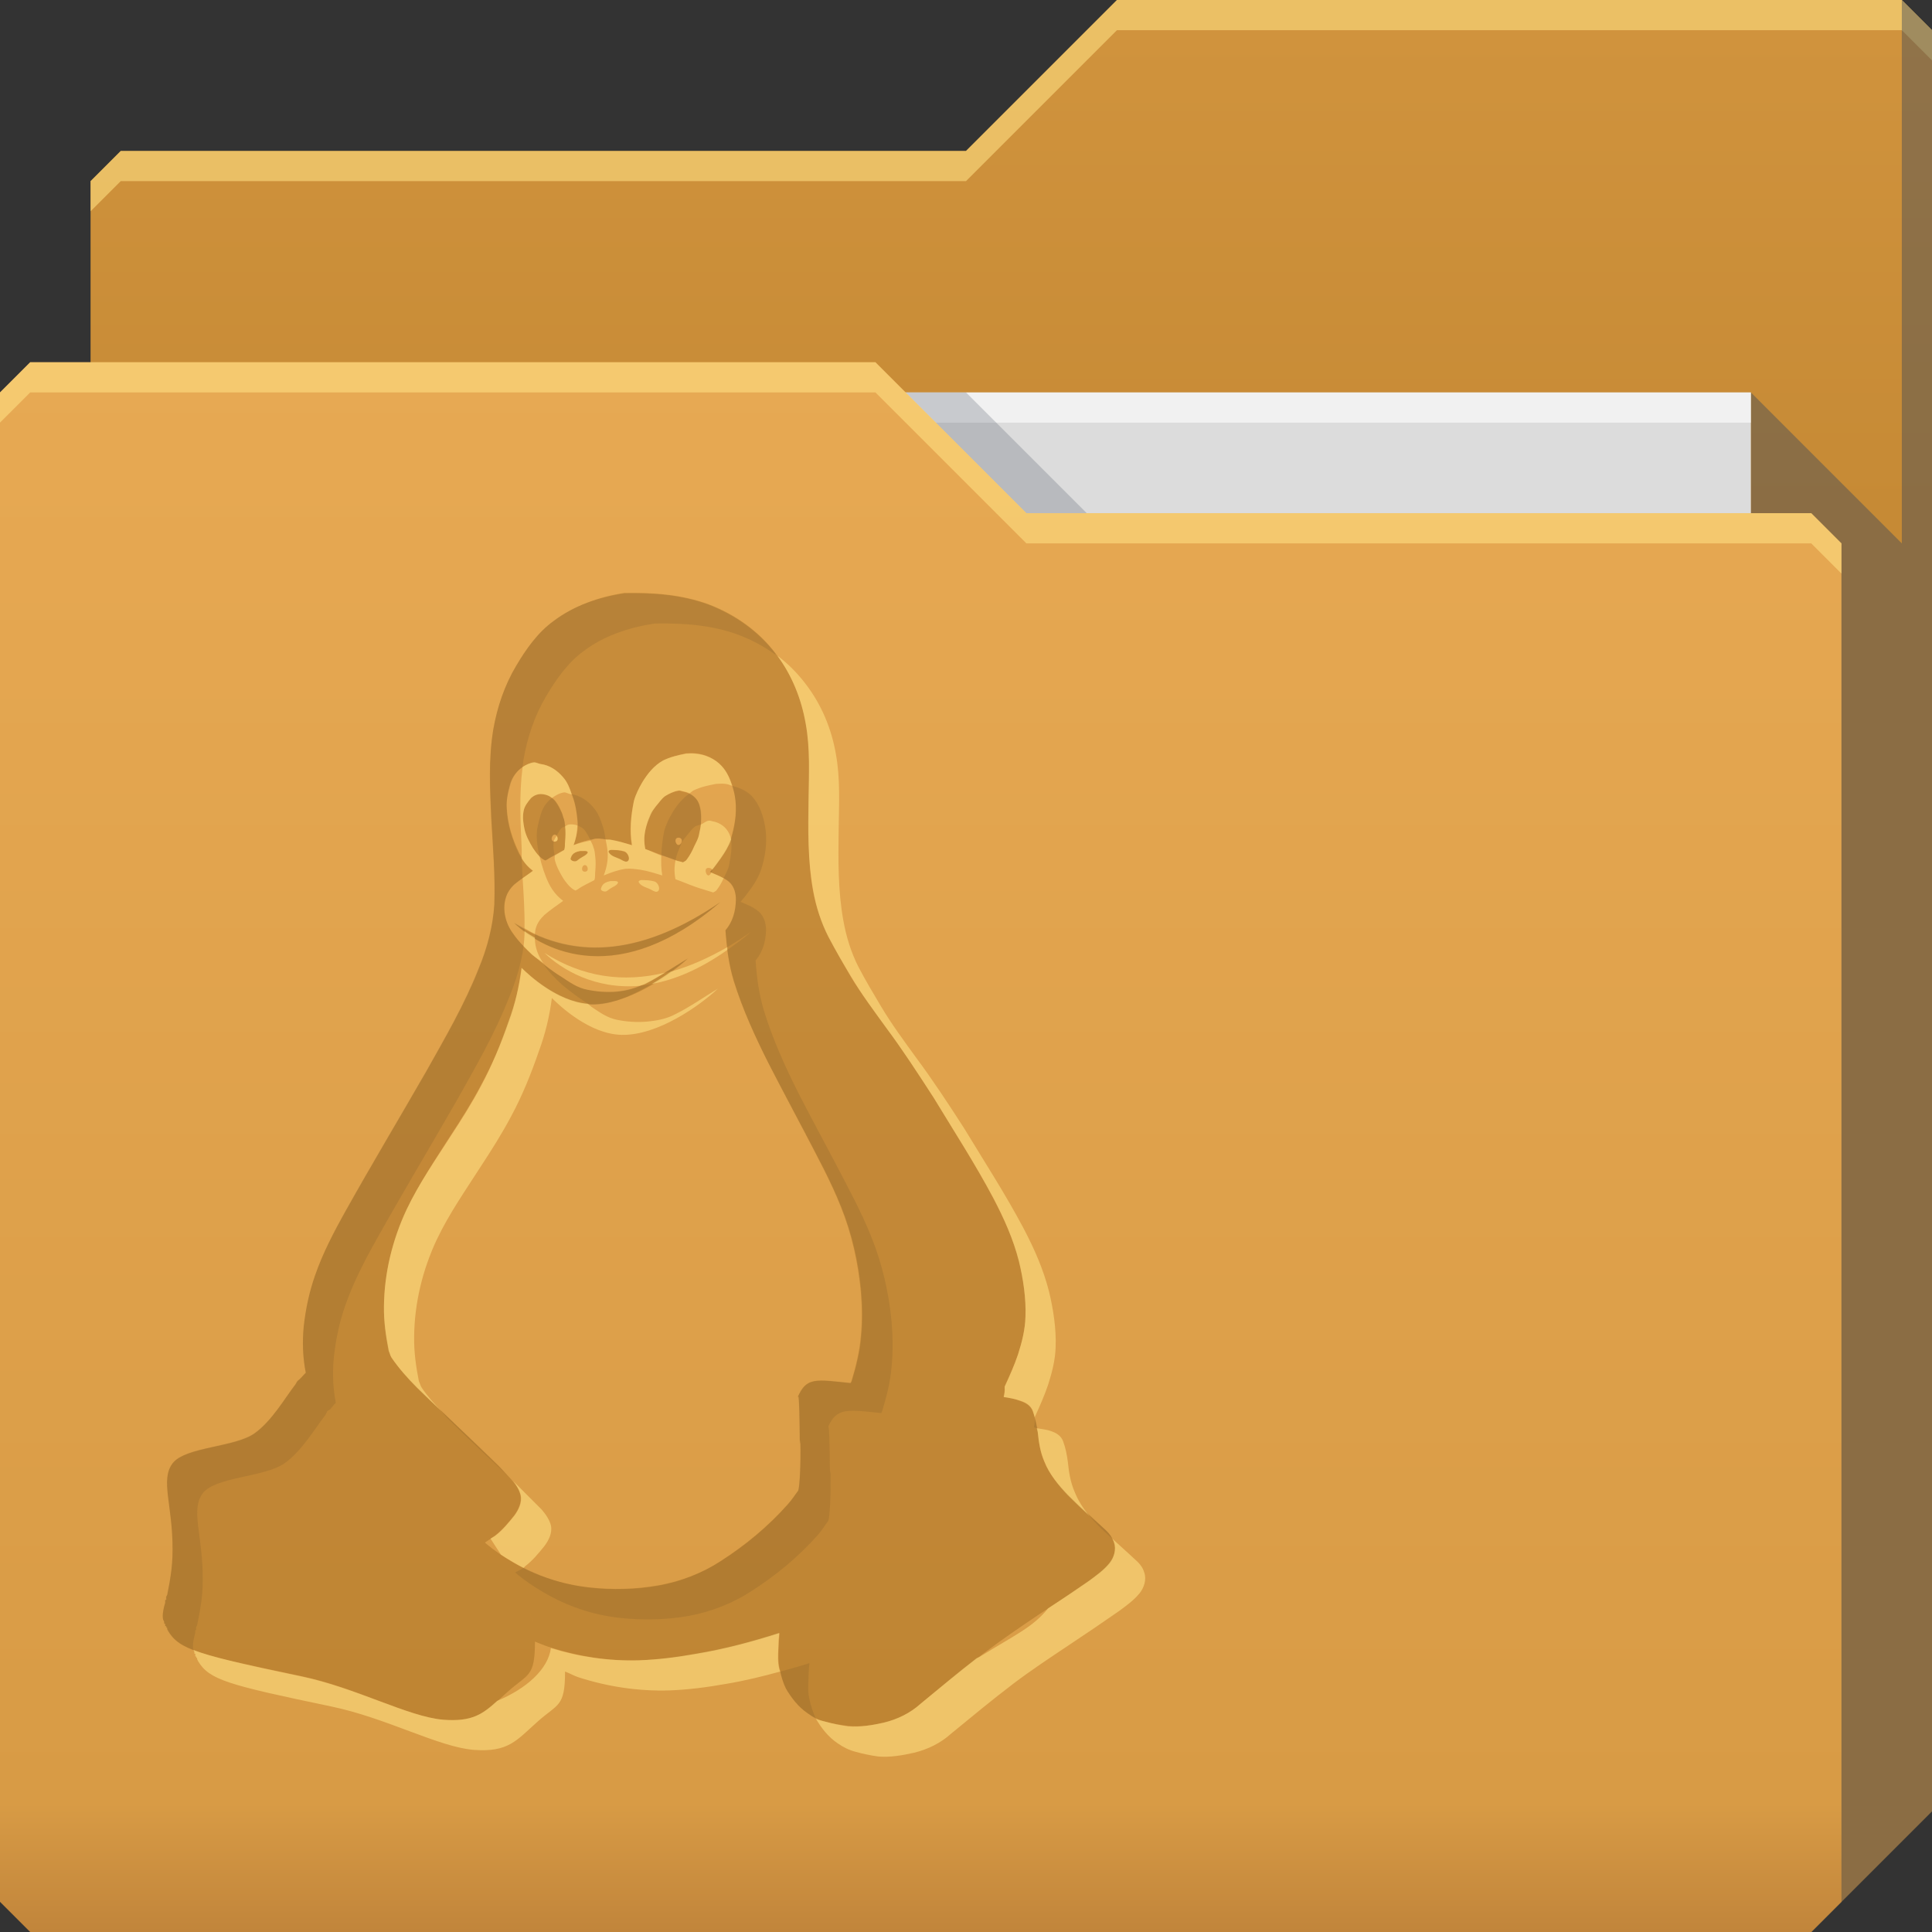 <?xml version="1.0" encoding="UTF-8" standalone="no"?>
<!-- Created with Inkscape (http://www.inkscape.org/) -->

<svg
   xmlns:dc="http://purl.org/dc/elements/1.1/"
   xmlns:cc="http://creativecommons.org/ns#"
   xmlns:rdf="http://www.w3.org/1999/02/22-rdf-syntax-ns#"
   xmlns:svg="http://www.w3.org/2000/svg"
   xmlns="http://www.w3.org/2000/svg"
   xmlns:xlink="http://www.w3.org/1999/xlink"
   xmlns:sodipodi="http://sodipodi.sourceforge.net/DTD/sodipodi-0.dtd"
   xmlns:inkscape="http://www.inkscape.org/namespaces/inkscape"
   id="svg13094"
   height="64"
   width="64"
   version="1.1"
   inkscape:version="0.48.3.1 r9886"
   sodipodi:docname="folder-linux.svg"
   inkscape:export-filename="folder.png"
   inkscape:export-xdpi="90"
   inkscape:export-ydpi="90">
  <rect width="100%" height="100%" fill="#333333" stroke="none"/>
  <sodipodi:namedview
     pagecolor="#ffffff"
     bordercolor="#666666"
     borderopacity="1"
     objecttolerance="10"
     gridtolerance="10"
     guidetolerance="10"
     inkscape:pageopacity="0"
     inkscape:pageshadow="2"
     inkscape:window-width="1920"
     inkscape:window-height="1023"
     id="namedview46"
     showgrid="true"
     inkscape:snap-bbox="true"
     inkscape:bbox-paths="true"
     inkscape:bbox-nodes="true"
     inkscape:snap-bbox-edge-midpoints="true"
     inkscape:snap-bbox-midpoints="true"
     inkscape:snap-nodes="true"
     inkscape:object-paths="true"
     inkscape:snap-intersection-paths="true"
     inkscape:object-nodes="true"
     inkscape:snap-smooth-nodes="true"
     inkscape:snap-midpoints="true"
     inkscape:snap-object-midpoints="true"
     inkscape:snap-center="true"
     fit-margin-top="0"
     fit-margin-left="0"
     fit-margin-right="0"
     fit-margin-bottom="0"
     inkscape:zoom="16"
     inkscape:cx="26.6677"
     inkscape:cy="28.034989"
     inkscape:window-x="-10"
     inkscape:window-y="35"
     inkscape:window-maximized="1"
     inkscape:current-layer="svg13094"
     showguides="true"
     inkscape:guide-bbox="true"
     inkscape:snap-page="true"
     inkscape:snap-global="false">
    <inkscape:grid
       type="xygrid"
       id="grid3023"
       empspacing="5"
       visible="true"
       enabled="true"
       snapvisiblegridlinesonly="true"
       originx="-80px"
       originy="-75px" />
  </sodipodi:namedview>
  <defs
     id="defs11">
    <linearGradient
       id="linearGradient3841-4-4">
      <stop
         style="stop-color:#a17c48;stop-opacity:1;"
         offset="0"
         id="stop3843-9-4" />
      <stop
         style="stop-color:#be965e;stop-opacity:1;"
         offset="1"
         id="stop3845-3-1" />
    </linearGradient>
    <linearGradient
       inkscape:collect="always"
       xlink:href="#linearGradient3969-7"
       id="linearGradient3918-6"
       gradientUnits="userSpaceOnUse"
       x1="29.875"
       y1="64.082"
       x2="29.875"
       y2="12.082" />
    <linearGradient
       id="linearGradient3969-7">
      <stop
         style="stop-color:#b3915e;stop-opacity:1;"
         offset="0"
         id="stop3971-4" />
      <stop
         id="stop3977-5"
         offset="0.082"
         style="stop-color:#caa36b;stop-opacity:1;" />
      <stop
         style="stop-color:#d0a973;stop-opacity:1;"
         offset="0.49"
         id="stop3979-6" />
      <stop
         id="stop3981-2"
         offset="0.511"
         style="stop-color:#c9a16b;stop-opacity:1;" />
      <stop
         style="stop-color:#c79e65;stop-opacity:1;"
         offset="1"
         id="stop3973-6" />
    </linearGradient>
    <linearGradient
       y2="32.976"
       x2="77.278"
       y1="48.976"
       x1="77.278"
       gradientTransform="translate(-33.625,-31.894)"
       gradientUnits="userSpaceOnUse"
       id="linearGradient3100"
       xlink:href="#linearGradient3841-4-4"
       inkscape:collect="always" />
    <linearGradient
       id="linearGradient3051-9-1-2-3">
      <stop
         id="stop3053-6-2-8-7"
         style="stop-color:#cdcdcd;stop-opacity:1;"
         offset="0" />
      <stop
         id="stop3059-3-6-6-5"
         style="stop-color:#d3d3d3;stop-opacity:1;"
         offset="0.48" />
      <stop
         id="stop3061-4-6-6-2"
         style="stop-color:#dedede;stop-opacity:1;"
         offset="0.502" />
      <stop
         id="stop3055-6-2-2-9-5"
         style="stop-color:#e6e6e6;stop-opacity:1;"
         offset="1" />
    </linearGradient>
    <linearGradient
       inkscape:collect="always"
       xlink:href="#linearGradient3051-9-1-2-3"
       id="linearGradient4026"
       gradientUnits="userSpaceOnUse"
       gradientTransform="translate(-1.312,0.082)"
       x1="18.313"
       y1="13.082"
       x2="18.313"
       y2="63.818" />
    <linearGradient
       inkscape:collect="always"
       xlink:href="#linearGradient3969-7"
       id="linearGradient3017"
       gradientUnits="userSpaceOnUse"
       x1="29.875"
       y1="64.082"
       x2="29.875"
       y2="12.082"
       gradientTransform="translate(0.625,-0.082)" />
    <linearGradient
       inkscape:collect="always"
       xlink:href="#linearGradient3841-4-4"
       id="linearGradient3025"
       gradientUnits="userSpaceOnUse"
       gradientTransform="translate(-33,-31.976)"
       x1="77.278"
       y1="48.976"
       x2="77.278"
       y2="32.976" />
    <linearGradient
       id="linearGradient3841-4-6">
      <stop
         style="stop-color:#c68a35;stop-opacity:1;"
         offset="0"
         id="stop3843-9-6" />
      <stop
         style="stop-color:#d0933d;stop-opacity:1;"
         offset="1"
         id="stop3845-3-4" />
    </linearGradient>
    <linearGradient
       gradientTransform="translate(0.625,-0.082)"
       inkscape:collect="always"
       xlink:href="#linearGradient3969-2"
       id="linearGradient3918-5"
       gradientUnits="userSpaceOnUse"
       x1="29.875"
       y1="64.082"
       x2="29.875"
       y2="12.082" />
    <linearGradient
       id="linearGradient3969-2">
      <stop
         style="stop-color:#c1853b;stop-opacity:1"
         offset="0"
         id="stop3971-2" />
      <stop
         id="stop3977-6"
         offset="0.082"
         style="stop-color:#d89b45;stop-opacity:1" />
      <stop
         style="stop-color:#e7a953;stop-opacity:1"
         offset="1"
         id="stop3973-3" />
    </linearGradient>
    <linearGradient
       y2="32.976"
       x2="77.278"
       y1="48.976"
       x1="77.278"
       gradientTransform="translate(-33,-31.976)"
       gradientUnits="userSpaceOnUse"
       id="linearGradient3077"
       xlink:href="#linearGradient3841-4-6"
       inkscape:collect="always" />
  </defs>
  <path
     style="fill:url(#linearGradient3077);fill-opacity:1;fill-rule:nonzero;stroke:none"
     d="m 3,6 -10e-8,58 L 60,64 64,60 64,1 63,0 37,0 32,5 4,5 z"
     id="path3833"
     inkscape:connector-curvature="0"
     sodipodi:nodetypes="cccccccccc" />
  <path
     style="color:#000000;fill:#ffe083;fill-opacity:0.584;fill-rule:nonzero;stroke:none;stroke-width:1;marker:none;visibility:visible;display:inline;overflow:visible;enable-background:accumulate"
     d="M 37,0 32,5 4,5 3,6 3,7 4,6 32,6 37,1 63,1 64,2 64,1 63,0 37,0 z"
     id="path3800"
     inkscape:connector-curvature="0" />
  <path
     sodipodi:nodetypes="cccccccc"
     id="path3802"
     d="m 58,13 0,51 2,0 4,-4 0,-59 -1,-1 0,18 z"
     inkscape:connector-curvature="0"
     style="fill:#3e4959;fill-opacity:0.432" />
  <path
     sodipodi:nodetypes="ccccc"
     d="m 7,13 51,0 0,31 -51,0 z"
     id="path3920"
     inkscape:connector-curvature="0"
     style="fill:#dcdcdc;fill-opacity:1;fill-rule:nonzero" />
  <path
     inkscape:connector-curvature="0"
     id="path4253"
     d="m 7,13 51,0 0,1 -51,0 z"
     style="fill:#ffffff;fill-opacity:0.602;fill-rule:nonzero"
     sodipodi:nodetypes="ccccc" />
  <path
     style="color:#000000;fill:#3e4959;fill-opacity:0.23;fill-rule:nonzero;stroke-width:1;stroke-linecap:butt;stroke-linejoin:miter;stroke-miterlimit:4;stroke-opacity:1;stroke-dasharray:none;stroke-dashoffset:0;marker:none;visibility:visible;display:inline;overflow:visible;enable-background:accumulate"
     d="m 30,13 4,4 2,0 -4,-4 z"
     id="path3982"
     inkscape:connector-curvature="0"
     sodipodi:nodetypes="ccccc" />
  <path
     id="path3916"
     d="m 0,13 0,50 1,1 59,0 1,-1 0,-45 -1,-1 -26,1e-6 -5,-5 L 1,12 z"
     inkscape:connector-curvature="0"
     style="fill:url(#linearGradient3918-5);fill-opacity:1;fill-rule:nonzero"
     sodipodi:nodetypes="ccccccccccc"
     inkscape:export-xdpi="90"
     inkscape:export-ydpi="90" />
  <path
     style="color:#000000;fill:#ffe083;fill-opacity:0.584;fill-rule:nonzero;stroke:none;stroke-width:1;marker:none;visibility:visible;display:inline;overflow:visible;enable-background:accumulate"
     d="m 1,12 -1,1 0,1 1,-1 28,0 5,5 26,0 1,1 0,-1 -1,-1 -26,0 -5,-5 -28,0 z"
     id="path3046"
     inkscape:connector-curvature="0" />
  <path
     inkscape:connector-curvature="0"
     id="path3102"
     d="m 20.687,19.641 c -0.831,0.125 -1.673,0.422 -2.346,0.931 -0.528,0.38 -0.914,0.929 -1.242,1.483 -0.384,0.646 -0.629,1.364 -0.759,2.104 -0.164,0.981 -0.114,1.98 -0.069,2.967 0.053,0.948 0.137,1.879 0.103,2.829 -0.045,0.731 -0.234,1.464 -0.517,2.139 -0.463,1.177 -1.108,2.28 -1.725,3.381 -0.895,1.558 -1.814,3.09 -2.691,4.657 -0.377,0.675 -0.747,1.372 -1,2.104 -0.195,0.554 -0.313,1.108 -0.379,1.69 -0.051,0.513 -0.032,1.044 0.069,1.552 -0.071,0.068 -0.137,0.136 -0.207,0.207 -0.023,0.024 -0.045,0.041 -0.069,0.069 -0.023,0.028 -0.045,0.072 -0.069,0.103 -0.346,0.446 -0.771,1.207 -1.345,1.621 -0.657,0.475 -2.302,0.445 -2.725,1 -0.416,0.555 0.007,1.373 0,2.863 0,0.636 -0.099,1.096 -0.172,1.483 -0.005,0.024 -0.029,0.046 -0.035,0.069 -0.002,0.008 0.002,0.026 0,0.035 -3.22e-4,0.001 3.091e-4,0.033 0,0.035 -0.001,0.004 0.001,0.03 0,0.035 -9.145e-4,0.004 -0.034,-0.004 -0.035,0 -1.932e-4,9.14e-4 1.932e-4,0.034 0,0.035 -0.005,0.019 0.004,0.051 0,0.069 -0.009,0.036 -0.027,0.07 -0.035,0.103 -0.042,0.191 -0.065,0.323 -0.034,0.448 0.005,0.018 0.028,0.051 0.034,0.069 0.003,0.008 -0.003,0.027 0,0.035 5.153e-4,0.001 -5.538e-4,0.033 0,0.035 1.932e-4,3.86e-4 0.034,-3.87e-4 0.035,0 9.146e-4,0.002 -9.209e-4,0.032 0,0.035 7.084e-4,0.002 -7.47e-4,0.032 0,0.035 5.796e-4,0.001 0.034,-0.001 0.035,0 3.864e-4,9.14e-4 -3.864e-4,0.034 0,0.035 0.005,0.012 0.029,0.023 0.035,0.035 0.001,0.003 -0.001,0.032 0,0.035 0.011,0.023 0.021,0.046 0.034,0.069 0.373,0.621 0.956,0.768 4.381,1.483 1.833,0.38 3.565,1.354 4.726,1.449 1.161,0.088 1.43,-0.303 2.139,-0.931 0.669,-0.6 0.897,-0.471 0.897,-1.656 0.149,0.055 0.298,0.122 0.448,0.172 0.97,0.314 1.982,0.477 3.001,0.448 0.64,-0.023 1.267,-0.094 1.897,-0.207 0.934,-0.155 1.856,-0.4 2.76,-0.69 -0.018,0.173 -0.031,0.344 -0.035,0.517 -0.009,0.22 -0.018,0.44 0.035,0.655 0.046,0.226 0.107,0.448 0.207,0.655 0.183,0.314 0.42,0.622 0.724,0.828 0.176,0.125 0.377,0.224 0.586,0.276 0.243,0.069 0.509,0.104 0.759,0.138 0.391,0.034 0.79,-0.016 1.173,-0.103 0.445,-0.107 0.867,-0.312 1.207,-0.621 0.688,-0.565 1.362,-1.117 2.07,-1.656 0.601,-0.456 1.237,-0.891 1.863,-1.311 0.559,-0.371 1.106,-0.72 1.656,-1.104 0.241,-0.177 0.5,-0.352 0.69,-0.586 0.151,-0.184 0.219,-0.461 0.138,-0.69 -0.059,-0.205 -0.188,-0.346 -0.345,-0.483 -0.386,-0.366 -0.798,-0.727 -1.173,-1.104 -0.314,-0.327 -0.627,-0.676 -0.793,-1.104 -0.134,-0.311 -0.173,-0.631 -0.207,-0.966 -0.029,-0.232 -0.09,-0.47 -0.172,-0.69 -0.068,-0.19 -0.234,-0.285 -0.414,-0.345 -0.169,-0.064 -0.373,-0.112 -0.552,-0.138 0.025,-0.099 0.043,-0.208 0.035,-0.31 0.004,-0.01 -0.004,-0.025 0,-0.035 0.16,-0.351 0.324,-0.702 0.448,-1.069 0.13,-0.405 0.229,-0.815 0.241,-1.242 0.024,-0.604 -0.065,-1.242 -0.207,-1.828 -0.189,-0.741 -0.508,-1.428 -0.862,-2.104 -0.605,-1.139 -1.298,-2.21 -1.966,-3.312 C 30.425,35.586 29.907,34.78 29.347,34.028 28.946,33.473 28.525,32.925 28.174,32.337 27.919,31.911 27.679,31.466 27.449,31.026 27.205,30.546 27.028,30.039 26.932,29.508 26.749,28.505 26.779,27.487 26.794,26.472 c 0.01,-0.836 0.049,-1.692 -0.103,-2.518 -0.146,-0.837 -0.479,-1.635 -1,-2.311 -0.561,-0.742 -1.343,-1.29 -2.208,-1.621 -0.894,-0.331 -1.849,-0.397 -2.794,-0.38 z m 2.035,5.313 c 0.107,-0.004 0.205,-0.013 0.31,0 0.325,0.024 0.643,0.176 0.862,0.414 0.256,0.276 0.384,0.632 0.448,1 0.076,0.435 0.017,0.889 -0.103,1.311 -0.072,0.278 -0.216,0.526 -0.379,0.759 -0.113,0.156 -0.218,0.304 -0.345,0.448 0.229,0.099 0.467,0.174 0.655,0.345 0.16,0.15 0.212,0.378 0.207,0.586 -0.006,0.358 -0.105,0.727 -0.345,1 0.035,0.571 0.11,1.143 0.276,1.69 0.289,0.93 0.702,1.823 1.138,2.691 0.394,0.773 0.805,1.543 1.207,2.311 0.426,0.82 0.867,1.623 1.207,2.484 0.356,0.889 0.568,1.841 0.655,2.794 0.042,0.495 0.05,0.989 0,1.483 -0.041,0.504 -0.165,1.002 -0.31,1.483 -0.007,0.025 -0.027,0.044 -0.035,0.069 0.011,0.002 0.023,-0.002 0.035,0 -1.205,-0.126 -1.495,-0.223 -1.788,0.481 0.089,-0.505 0.065,1.962 0.088,1.451 0.013,-0.284 0.038,1.238 -0.059,1.622 -0.114,0.154 -0.22,0.309 -0.345,0.448 -0.655,0.736 -1.413,1.367 -2.242,1.897 -0.611,0.398 -1.319,0.665 -2.035,0.793 -0.76,0.135 -1.544,0.156 -2.311,0.069 -0.891,-0.1 -1.744,-0.374 -2.518,-0.828 -0.331,-0.193 -0.644,-0.406 -0.931,-0.655 0.118,-0.076 0.232,-0.156 0.345,-0.241 0.238,-0.182 0.434,-0.424 0.621,-0.655 0.145,-0.193 0.26,-0.441 0.207,-0.69 -0.049,-0.195 -0.18,-0.37 -0.31,-0.517 -0.143,-0.146 -0.271,-0.302 -0.414,-0.448 -0.89,-0.872 -1.805,-1.712 -2.691,-2.587 -0.309,-0.309 -0.617,-0.638 -0.862,-1 -0.039,-0.061 -0.038,-0.141 -0.069,-0.207 -0.097,-0.491 -0.18,-0.982 -0.172,-1.483 0.01,-1.113 0.288,-2.204 0.759,-3.208 0.405,-0.853 0.94,-1.656 1.449,-2.449 0.354,-0.541 0.699,-1.084 1,-1.656 0.363,-0.671 0.682,-1.383 0.931,-2.104 0.216,-0.581 0.334,-1.181 0.414,-1.794 0.263,0.26 1.247,1.185 2.311,1.207 1.191,0.026 2.603,-0.951 3.208,-1.518 -0.47,0.283 -0.922,0.584 -1.414,0.828 -0.295,0.16 -0.631,0.247 -0.966,0.276 -0.323,0.025 -0.649,-0.003 -0.966,-0.069 -0.314,-0.062 -0.567,-0.241 -0.828,-0.414 -0.355,-0.214 -0.684,-0.494 -1,-0.759 -0.229,-0.214 -0.444,-0.43 -0.621,-0.69 -0.244,-0.324 -0.362,-0.778 -0.241,-1.173 0.046,-0.173 0.148,-0.325 0.276,-0.448 0.198,-0.169 0.416,-0.299 0.621,-0.448 -0.201,-0.149 -0.334,-0.363 -0.448,-0.586 -0.227,-0.458 -0.389,-0.97 -0.414,-1.483 -0.02,-0.277 0.031,-0.527 0.103,-0.793 0.096,-0.364 0.42,-0.676 0.793,-0.724 0.063,-0.005 0.144,0.024 0.207,0.035 0.306,0.038 0.564,0.218 0.759,0.448 0.157,0.176 0.24,0.398 0.31,0.621 0.1,0.269 0.148,0.544 0.172,0.828 0.03,0.27 -0.04,0.539 -0.138,0.793 0.237,-0.097 0.474,-0.17 0.724,-0.207 0.165,-0.017 0.319,0.013 0.483,0.035 0.244,0.038 0.488,0.101 0.724,0.172 -0.083,-0.487 -0.029,-0.968 0.069,-1.449 0.056,-0.212 0.166,-0.432 0.276,-0.621 0.176,-0.289 0.39,-0.556 0.69,-0.724 0.234,-0.115 0.502,-0.193 0.759,-0.241 z m -0.241,1.242 c -0.154,0.025 -0.317,0.091 -0.448,0.172 -0.126,0.092 -0.207,0.23 -0.31,0.345 -0.058,0.078 -0.132,0.152 -0.172,0.241 -0.111,0.247 -0.191,0.522 -0.207,0.793 -0.005,0.126 0.01,0.259 0.035,0.379 0.222,0.077 0.435,0.164 0.655,0.241 0.194,0.07 0.389,0.141 0.586,0.207 0.051,-0.031 0.107,-0.052 0.138,-0.103 0.102,-0.136 0.174,-0.291 0.241,-0.448 0.066,-0.139 0.149,-0.261 0.172,-0.414 0.051,-0.24 0.069,-0.514 0.035,-0.759 -0.025,-0.14 -0.048,-0.268 -0.138,-0.379 -0.104,-0.126 -0.256,-0.205 -0.414,-0.241 -0.056,-0.007 -0.116,-0.046 -0.172,-0.035 z m -4.623,0.103 c -0.107,0.02 -0.194,0.067 -0.276,0.138 -0.108,0.13 -0.216,0.281 -0.241,0.448 -0.037,0.197 -0.007,0.392 0.035,0.586 0.047,0.217 0.162,0.432 0.276,0.621 0.094,0.14 0.202,0.286 0.345,0.379 0.021,0.013 0.047,0.024 0.069,0.035 0.021,-0.015 0.048,-0.02 0.069,-0.035 0.167,-0.123 0.366,-0.213 0.552,-0.31 0.039,-0.096 0.021,-0.175 0.035,-0.276 0.014,-0.162 0.021,-0.356 0,-0.517 -0.013,-0.111 -0.024,-0.207 -0.069,-0.31 -0.027,-0.123 -0.082,-0.235 -0.138,-0.345 -0.073,-0.126 -0.145,-0.238 -0.276,-0.31 -0.108,-0.075 -0.248,-0.12 -0.379,-0.103 z m 0.517,1.345 c 0.057,0 0.103,0.074 0.103,0.138 0,0.064 -0.047,0.103 -0.103,0.103 -0.057,0 -0.103,-0.04 -0.103,-0.103 0,-0.064 0.047,-0.138 0.103,-0.138 z m 4.105,0.103 c 0.057,0 0.103,0.04 0.103,0.103 0,0.064 -0.047,0.138 -0.103,0.138 -0.057,0 -0.103,-0.074 -0.103,-0.138 0,-0.064 0.047,-0.103 0.103,-0.103 z m -2.277,0.414 c -0.039,0.011 -0.045,0.045 -0.035,0.069 0.072,0.148 0.257,0.175 0.379,0.241 0.118,0.067 0.196,0.095 0.241,0.069 0.102,-0.056 0.033,-0.244 -0.069,-0.31 -0.049,-0.033 -0.219,-0.069 -0.345,-0.069 -0.063,0 -0.134,-0.011 -0.172,-1e-6 z m -1,0.035 c -0.271,0.048 -0.286,0.181 -0.31,0.241 -0.024,0.06 0.157,0.147 0.241,0.069 0.091,-0.078 0.205,-0.148 0.241,-0.172 0.142,-0.095 0.122,-0.154 -0.069,-0.138 -0.027,0.002 -0.07,-0.006 -0.103,-10e-7 z m 4.657,1.69 c -2.396,1.639 -4.7,2.048 -6.831,0.69 0.995,0.96 3.493,2.186 6.831,-0.69 z m -6.348,23.46 c 0.053,0.129 0.108,0.267 0.138,0.414 0.031,0.151 0.066,0.304 0.069,0.483 -0.003,-0.176 -0.035,-0.329 -0.069,-0.483 -0.031,-0.143 -0.085,-0.286 -0.138,-0.414 z"
     style="color:#000000;fill:#7a4800;fill-opacity:0.272;fill-rule:nonzero;stroke:none;stroke-width:1;marker:none;visibility:visible;display:inline;overflow:visible;enable-background:accumulate"
     sodipodi:nodetypes="cccccccccccccccccccccccccccccccccccccccccccccccccccccccccccccccccccccccccccccccccccccccccccccccccccccccccccccccccccccccccccccsccccccccccccccccccccccccccccccccccccccccccscccccccccccccsssssscssscccccscccccccccccccccc" />
  <path
     style="color:#000000;fill:#181818;fill-opacity:0.092;fill-rule:nonzero;stroke:none;stroke-width:1;marker:none;visibility:visible;display:inline;overflow:visible;enable-background:accumulate"
     d="m 20.688,19.656 c -0.831,0.125 -1.671,0.397 -2.344,0.906 -0.528,0.38 -0.922,0.945 -1.25,1.5 -0.384,0.646 -0.62,1.353 -0.75,2.094 -0.164,0.981 -0.108,1.982 -0.062,2.969 0.053,0.948 0.127,1.894 0.094,2.844 -0.045,0.731 -0.248,1.45 -0.531,2.125 -0.463,1.177 -1.101,2.274 -1.719,3.375 -0.895,1.558 -1.81,3.088 -2.688,4.656 -0.377,0.675 -0.746,1.393 -1,2.125 -0.195,0.554 -0.309,1.105 -0.375,1.688 -0.051,0.513 -0.038,1.023 0.062,1.531 -0.071,0.068 -0.118,0.148 -0.188,0.219 -0.023,0.024 -0.07,0.034 -0.094,0.062 -0.023,0.028 -0.038,0.094 -0.062,0.125 -0.346,0.446 -0.769,1.179 -1.344,1.594 -0.657,0.475 -2.295,0.445 -2.719,1 -0.416,0.555 0.007,1.385 0,2.875 0,0.636 -0.114,1.113 -0.188,1.5 -0.005,0.024 -0.026,0.039 -0.031,0.062 -0.002,0.008 0.002,0.023 0,0.031 -3.22e-4,0.001 3.091e-4,0.03 0,0.031 -0.001,0.004 0.001,0.027 0,0.031 -9.145e-4,0.004 -0.03,-0.004 -0.031,0 -1.932e-4,9.14e-4 1.932e-4,0.03 0,0.031 -0.005,0.019 0.004,0.044 0,0.062 -0.009,0.036 -0.024,0.092 -0.031,0.125 -0.042,0.191 -0.062,0.312 -0.031,0.438 0.005,0.018 0.025,0.045 0.031,0.062 0.003,0.008 -0.003,0.024 0,0.031 5.153e-4,0.001 -5.538e-4,0.03 0,0.031 1.932e-4,3.86e-4 0.031,-3.87e-4 0.031,0 9.146e-4,0.002 -9.209e-4,0.06 0,0.062 7.084e-4,0.002 -7.47e-4,0.029 0,0.031 5.796e-4,0.001 0.031,-0.001 0.031,0 3.864e-4,9.14e-4 -3.864e-4,0.03 0,0.031 0.005,0.012 0.026,0.02 0.031,0.031 0.001,0.003 -0.001,0.028 0,0.031 0.011,0.023 0.018,0.04 0.031,0.062 0.161,0.268 0.393,0.45 0.844,0.625 -0.031,-0.126 -0.011,-0.246 0.031,-0.438 0.007,-0.033 0.023,-0.089 0.031,-0.125 0.004,-0.018 -0.005,-0.043 0,-0.062 1.932e-4,-9.2e-4 -1.932e-4,-0.03 0,-0.031 8.57e-4,-0.004 0.03,0.004 0.031,0 0.001,-0.004 -0.001,-0.027 0,-0.031 3.091e-4,-0.001 -3.22e-4,-0.03 0,-0.031 0.002,-0.008 -0.002,-0.023 0,-0.031 0.005,-0.023 0.026,-0.038 0.031,-0.062 0.073,-0.387 0.188,-0.864 0.188,-1.5 0.007,-1.49 -0.416,-2.32 0,-2.875 0.424,-0.555 2.061,-0.525 2.719,-1 0.574,-0.415 0.997,-1.148 1.344,-1.594 0.024,-0.031 0.039,-0.097 0.062,-0.125 0.024,-0.028 0.07,-0.039 0.094,-0.062 0.07,-0.071 0.117,-0.151 0.188,-0.219 -0.101,-0.508 -0.114,-1.018 -0.062,-1.531 0.066,-0.583 0.18,-1.134 0.375,-1.688 0.254,-0.732 0.623,-1.45 1,-2.125 0.877,-1.568 1.793,-3.098 2.688,-4.656 0.617,-1.101 1.256,-2.198 1.719,-3.375 0.233,-0.556 0.422,-1.148 0.5,-1.75 C 17.217,31.212 17.104,31.091 17,30.938 16.756,30.613 16.629,30.145 16.75,29.75 c 0.046,-0.173 0.154,-0.314 0.281,-0.438 0.09,-0.077 0.186,-0.152 0.281,-0.219 -0.013,-0.22 -0.018,-0.436 -0.031,-0.656 -0.03,-0.051 -0.066,-0.103 -0.094,-0.156 -0.227,-0.458 -0.382,-0.986 -0.406,-1.5 -0.02,-0.277 0.052,-0.515 0.125,-0.781 0.062,-0.235 0.202,-0.459 0.406,-0.594 0.011,-0.082 0.018,-0.168 0.031,-0.25 0.13,-0.74 0.366,-1.448 0.75,-2.094 0.328,-0.555 0.722,-1.12 1.25,-1.5 0.673,-0.509 1.513,-0.781 2.344,-0.906 0.945,-0.018 1.887,0.044 2.781,0.375 0.432,0.166 0.845,0.385 1.219,0.656 -0.005,-0.007 0.005,-0.024 0,-0.031 -0.561,-0.742 -1.354,-1.293 -2.219,-1.625 -0.894,-0.331 -1.836,-0.393 -2.781,-0.375 z m 3.562,6.375 c 0.036,0.114 0.073,0.225 0.094,0.344 0.076,0.435 0.027,0.891 -0.094,1.312 -0.011,0.044 -0.017,0.083 -0.031,0.125 0.002,0.01 -0.002,0.021 0,0.031 0.035,0.245 -0.011,0.541 -0.062,0.781 -0.023,0.153 -0.09,0.268 -0.156,0.406 -0.009,0.022 -0.022,0.041 -0.031,0.062 0.072,0.04 0.125,0.068 0.188,0.125 0.16,0.15 0.224,0.385 0.219,0.594 -0.006,0.358 -0.104,0.727 -0.344,1 0.011,0.184 0.041,0.379 0.062,0.562 0.258,-0.148 0.521,-0.322 0.781,-0.5 -0.261,0.225 -0.53,0.417 -0.781,0.594 0.045,0.355 0.115,0.689 0.219,1.031 0.289,0.93 0.688,1.819 1.125,2.688 0.394,0.773 0.816,1.544 1.219,2.312 0.426,0.82 0.878,1.639 1.219,2.5 0.356,0.889 0.569,1.828 0.656,2.781 0.042,0.495 0.05,1.005 0,1.5 -0.041,0.504 -0.167,0.987 -0.312,1.469 -0.007,0.025 -0.024,0.038 -0.031,0.062 -1.13,-0.119 -1.47,-0.179 -1.75,0.438 0.055,0.127 0.042,1.947 0.062,1.5 0.013,-0.284 0.035,1.241 -0.062,1.625 -0.114,0.154 -0.218,0.329 -0.344,0.469 -0.655,0.736 -1.389,1.344 -2.219,1.875 -0.611,0.398 -1.346,0.684 -2.062,0.812 -0.76,0.135 -1.546,0.149 -2.312,0.062 -0.761,-0.085 -1.476,-0.313 -2.156,-0.656 -0.09,0.065 -0.188,0.096 -0.281,0.156 0.288,0.249 0.607,0.463 0.938,0.656 0.775,0.454 1.609,0.744 2.5,0.844 0.767,0.087 1.552,0.072 2.312,-0.062 0.717,-0.129 1.452,-0.415 2.062,-0.812 0.83,-0.531 1.564,-1.139 2.219,-1.875 0.125,-0.14 0.229,-0.315 0.344,-0.469 0.098,-0.384 0.076,-1.909 0.062,-1.625 -0.02,0.447 -0.007,-1.373 -0.062,-1.5 0.28,-0.617 0.62,-0.557 1.75,-0.438 0.007,-0.025 0.024,-0.038 0.031,-0.062 0.145,-0.482 0.272,-0.965 0.312,-1.469 0.05,-0.495 0.042,-1.005 0,-1.5 C 29.444,42.828 29.231,41.889 28.875,41 28.534,40.139 28.082,39.32 27.656,38.5 27.254,37.732 26.831,36.961 26.438,36.188 26.001,35.319 25.601,34.43 25.312,33.5 c -0.166,-0.547 -0.246,-1.116 -0.281,-1.688 0.24,-0.273 0.337,-0.642 0.344,-1 0.005,-0.208 -0.059,-0.443 -0.219,-0.594 -0.188,-0.171 -0.396,-0.245 -0.625,-0.344 0.127,-0.144 0.231,-0.282 0.344,-0.438 0.164,-0.233 0.303,-0.472 0.375,-0.75 0.121,-0.422 0.17,-0.877 0.094,-1.312 -0.065,-0.369 -0.182,-0.724 -0.438,-1 C 24.738,26.193 24.492,26.094 24.25,26.031 z m -1.406,0.25 c -0.233,0.167 -0.413,0.38 -0.562,0.625 -0.11,0.189 -0.225,0.413 -0.281,0.625 -0.055,0.27 -0.083,0.541 -0.094,0.812 0.04,0.015 0.085,0.017 0.125,0.031 0.114,0.041 0.229,0.084 0.344,0.125 0.036,-0.188 0.11,-0.36 0.188,-0.531 0.004,-0.008 -0.004,-0.023 0,-0.031 C 22.544,27.964 22.497,28 22.469,28 22.412,28 22.375,27.907 22.375,27.844 c 0,-0.064 0.037,-0.094 0.094,-0.094 0.057,0 0.125,0.03 0.125,0.094 0,0.032 -0.012,0.067 -0.031,0.094 0.042,-0.079 0.103,-0.148 0.156,-0.219 0.104,-0.115 0.187,-0.252 0.312,-0.344 0.054,-0.034 0.125,-0.036 0.188,-0.062 0.014,-0.157 0.021,-0.318 0,-0.469 -0.025,-0.14 -0.066,-0.263 -0.156,-0.375 -0.061,-0.074 -0.133,-0.145 -0.219,-0.188 z M 18.938,26.312 c 0.007,0.021 0.025,0.041 0.031,0.062 0.1,0.269 0.131,0.529 0.156,0.812 0.006,0.052 0.001,0.105 0,0.156 0.042,0.017 0.089,0.038 0.125,0.062 0.131,0.072 0.177,0.187 0.25,0.312 0.021,0.041 0.043,0.083 0.062,0.125 0.055,-0.012 0.1,-0.054 0.156,-0.062 0.114,-0.012 0.234,0.016 0.344,0.031 -0.028,-0.149 -0.04,-0.293 -0.094,-0.438 -0.071,-0.223 -0.155,-0.449 -0.312,-0.625 -0.188,-0.222 -0.427,-0.391 -0.719,-0.438 z m -0.656,0.125 c -0.185,0.135 -0.317,0.342 -0.375,0.562 -0.073,0.266 -0.145,0.505 -0.125,0.781 0.01,0.203 0.045,0.394 0.094,0.594 0.039,0.039 0.079,0.064 0.125,0.094 0.021,0.013 0.041,0.021 0.062,0.031 0.021,-0.015 0.041,-0.016 0.062,-0.031 0.072,-0.053 0.169,-0.081 0.25,-0.125 -0.026,-0.152 -0.06,-0.315 -0.031,-0.469 -0.041,-0.012 -0.062,-0.043 -0.062,-0.094 0,-0.064 0.037,-0.125 0.094,-0.125 0.028,0 0.044,0.005 0.062,0.031 0.046,-0.085 0.096,-0.177 0.156,-0.25 0.041,-0.035 0.08,-0.039 0.125,-0.062 -0.013,-0.111 -0.017,-0.209 -0.062,-0.312 C 18.629,26.94 18.556,26.829 18.5,26.719 18.435,26.607 18.387,26.509 18.281,26.438 z m 5.312,2.375 c -0.019,0.023 -0.043,0.04 -0.062,0.062 0.013,0.005 0.019,0.026 0.031,0.031 0.01,-0.021 0.031,-0.04 0.031,-0.062 0,-0.013 0.004,-0.021 0,-0.031 z M 23.875,29.875 c -2.141,1.465 -4.219,1.947 -6.156,1.062 -0.005,0.04 8.29e-4,0.084 0,0.125 0.004,0.003 -0.004,0.029 0,0.031 1.241,0.752 3.415,1.143 6.156,-1.219 z m -6.844,0.688 c 0.096,0.093 0.221,0.188 0.344,0.281 7.72e-4,-0.031 -5.4e-4,-0.063 0,-0.094 -0.114,-0.062 -0.231,-0.115 -0.344,-0.188 z m 5.75,1.188 c -0.255,0.153 -0.496,0.317 -0.75,0.469 0.062,-0.015 0.126,-0.014 0.188,-0.031 0.219,-0.161 0.42,-0.304 0.562,-0.438 z M 18,31.938 c 0.177,0.26 0.396,0.474 0.625,0.688 0.268,0.224 0.55,0.428 0.844,0.625 0.041,0.004 0.083,0.03 0.125,0.031 0.668,0.014 1.374,-0.321 2,-0.688 -0.141,0.025 -0.271,0.051 -0.406,0.062 -0.249,0.106 -0.512,0.164 -0.781,0.188 -0.323,0.025 -0.651,0.003 -0.969,-0.062 C 19.124,32.719 18.886,32.548 18.625,32.375 18.414,32.248 18.195,32.094 18,31.938 z M 14.625,46.75 c 0.066,0.069 0.12,0.152 0.188,0.219 0.697,0.689 1.418,1.353 2.125,2.031 C 16.794,48.854 16.643,48.709 16.5,48.562 15.879,47.954 15.252,47.351 14.625,46.75 z M 34.281,47 c 0.003,0.093 -0.009,0.192 -0.031,0.281 0.031,0.004 0.062,0.026 0.094,0.031 C 34.326,47.207 34.311,47.104 34.281,47 z m 1.812,3.219 c 0.091,0.106 0.186,0.213 0.281,0.312 0.149,0.15 0.312,0.291 0.469,0.438 C 36.775,50.836 36.68,50.728 36.562,50.625 36.414,50.485 36.246,50.359 36.094,50.219 z m -9.281,4.875 c -0.325,0.104 -0.64,0.191 -0.969,0.281 0.044,0.193 0.102,0.385 0.188,0.562 0.183,0.314 0.414,0.607 0.719,0.812 0.088,0.062 0.183,0.141 0.281,0.188 -0.1,-0.208 -0.172,-0.43 -0.219,-0.656 -0.053,-0.215 -0.04,-0.436 -0.031,-0.656 0.003,-0.173 0.014,-0.358 0.031,-0.531 z"
     id="path4024"
     inkscape:connector-curvature="0" />
  <path
     sodipodi:nodetypes="ccccccccccccccccccccccccccccccccccccccccccccccccccccccccccccccccccccccccccccccccccccccccccccccccccccsssccccccccccccccccccccccccccssccscccccccccccssssscccccscccccccccccccccccccccccccccccccccccccccccccscccccccccccccccccccccccccccccccccccccccccccccccccccccccccccccccccccsccccccccccccccccc"
     inkscape:connector-curvature="0"
     id="path3998"
     d="m 25.75,21.719 c 0.49,0.661 0.796,1.443 0.938,2.25 0.152,0.827 0.104,1.664 0.094,2.5 -0.015,1.015 -0.026,2.028 0.156,3.031 0.096,0.531 0.255,1.051 0.5,1.531 0.23,0.44 0.495,0.886 0.75,1.312 0.351,0.588 0.755,1.133 1.156,1.688 0.56,0.752 1.085,1.556 1.594,2.344 0.669,1.102 1.363,2.173 1.969,3.312 0.354,0.676 0.655,1.352 0.844,2.094 0.142,0.587 0.243,1.239 0.219,1.844 -0.012,0.427 -0.12,0.845 -0.25,1.25 -0.124,0.368 -0.278,0.712 -0.438,1.062 -0.004,0.01 0.004,0.022 0,0.031 0.009,0.103 -0.007,0.213 -0.031,0.312 0.179,0.026 0.393,0.061 0.562,0.125 0.18,0.06 0.338,0.154 0.406,0.344 0.027,0.071 0.041,0.145 0.062,0.219 0.004,-0.01 -0.004,-0.022 0,-0.031 0.16,-0.351 0.313,-0.695 0.438,-1.062 0.13,-0.405 0.238,-0.823 0.25,-1.25 C 34.993,44.021 34.892,43.368 34.75,42.781 34.561,42.04 34.261,41.364 33.906,40.688 33.301,39.548 32.606,38.477 31.938,37.375 c -0.508,-0.788 -1.034,-1.592 -1.594,-2.344 -0.401,-0.554 -0.805,-1.099 -1.156,-1.688 -0.255,-0.426 -0.52,-0.872 -0.75,-1.312 -0.245,-0.48 -0.404,-1 -0.5,-1.531 -0.182,-1.003 -0.171,-2.017 -0.156,-3.031 0.01,-0.836 0.059,-1.673 -0.094,-2.5 -0.146,-0.837 -0.479,-1.636 -1,-2.312 -0.267,-0.353 -0.586,-0.675 -0.938,-0.938 z m -3.031,3.25 c -0.257,0.049 -0.516,0.104 -0.75,0.219 -0.3,0.168 -0.511,0.43 -0.688,0.719 -0.11,0.189 -0.225,0.413 -0.281,0.625 -0.098,0.481 -0.146,0.981 -0.062,1.469 -0.236,-0.071 -0.474,-0.149 -0.719,-0.188 -0.051,-0.007 -0.107,0.007 -0.156,0 0.024,0.128 0.051,0.244 0.062,0.375 C 20.155,28.457 20.098,28.745 20,29 c 0.237,-0.097 0.468,-0.182 0.719,-0.219 0.165,-0.017 0.336,0.01 0.5,0.031 C 21.463,28.851 21.701,28.929 21.938,29 21.901,28.787 21.898,28.555 21.906,28.344 21.728,28.278 21.556,28.188 21.375,28.125 21.35,28.005 21.339,27.876 21.344,27.75 c 0.016,-0.271 0.107,-0.534 0.219,-0.781 0.041,-0.089 0.098,-0.172 0.156,-0.25 0.104,-0.115 0.187,-0.252 0.312,-0.344 0.132,-0.081 0.283,-0.163 0.438,-0.188 0.057,-0.011 0.132,0.024 0.188,0.031 0.066,0.015 0.127,0.032 0.188,0.062 0.042,-0.03 0.079,-0.068 0.125,-0.094 0.234,-0.115 0.493,-0.17 0.75,-0.219 0.107,-0.004 0.207,-0.013 0.312,0 0.076,0.006 0.144,0.043 0.219,0.062 -0.076,-0.24 -0.17,-0.469 -0.344,-0.656 -0.219,-0.238 -0.55,-0.382 -0.875,-0.406 -0.106,-0.013 -0.206,-0.004 -0.312,0 z M 17.688,25.25 c -0.132,0.017 -0.263,0.082 -0.375,0.156 -0.119,0.902 -0.073,1.814 -0.031,2.719 0.006,0.105 -0.006,0.208 0,0.312 0.096,0.164 0.222,0.292 0.375,0.406 -0.111,0.081 -0.23,0.171 -0.344,0.25 0.033,0.545 0.072,1.107 0.062,1.656 0.114,0.062 0.229,0.135 0.344,0.188 0.008,-0.062 0.013,-0.128 0.031,-0.188 0.046,-0.173 0.154,-0.314 0.281,-0.438 0.198,-0.169 0.42,-0.32 0.625,-0.469 -0.201,-0.149 -0.354,-0.339 -0.469,-0.562 C 18.05,29.005 17.949,28.68 17.875,28.375 17.792,28.293 17.72,28.189 17.656,28.094 17.542,27.905 17.422,27.686 17.375,27.469 17.333,27.274 17.307,27.072 17.344,26.875 c 0.025,-0.168 0.142,-0.308 0.25,-0.438 0.082,-0.071 0.143,-0.105 0.25,-0.125 0.131,-0.017 0.298,0.019 0.406,0.094 0.014,0.008 0.018,0.022 0.031,0.031 0.121,-0.088 0.259,-0.168 0.406,-0.188 0.063,-0.005 0.156,0.052 0.219,0.062 0.011,0.001 0.021,-0.002 0.031,0 -0.067,-0.201 -0.139,-0.403 -0.281,-0.562 -0.195,-0.23 -0.444,-0.4 -0.75,-0.438 C 17.844,25.302 17.751,25.245 17.688,25.25 z m 5.781,1.938 c -0.09,0.015 -0.162,0.087 -0.25,0.125 -0.009,0.099 -0.043,0.219 -0.062,0.312 -0.023,0.153 -0.09,0.268 -0.156,0.406 -0.068,0.157 -0.148,0.301 -0.25,0.438 -0.031,0.051 -0.074,0.063 -0.125,0.094 -0.081,-0.027 -0.169,-0.034 -0.25,-0.062 -0.016,0.083 -0.026,0.167 -0.031,0.25 -0.005,0.126 0.006,0.255 0.031,0.375 0.222,0.077 0.435,0.173 0.656,0.25 0.194,0.07 0.397,0.122 0.594,0.188 0.051,-0.031 0.094,-0.042 0.125,-0.094 0.088,-0.118 0.159,-0.24 0.219,-0.375 C 23.837,29.02 23.703,28.965 23.562,28.906 23.544,28.946 23.506,29 23.469,29 23.412,29 23.375,28.907 23.375,28.844 c 0,-0.064 0.037,-0.094 0.094,-0.094 0.045,0 0.111,0.02 0.125,0.062 0.102,-0.123 0.186,-0.244 0.281,-0.375 0.138,-0.196 0.265,-0.398 0.344,-0.625 -0.023,-0.128 -0.073,-0.24 -0.156,-0.344 -0.104,-0.126 -0.248,-0.213 -0.406,-0.25 -0.056,-0.007 -0.131,-0.043 -0.188,-0.031 z m -4.625,0.125 c -0.054,0.01 -0.08,0.039 -0.125,0.062 0.021,0.161 0.014,0.338 0,0.5 -0.014,0.101 0.007,0.185 -0.031,0.281 -0.105,0.055 -0.207,0.13 -0.312,0.188 0.007,0.043 -0.009,0.082 0,0.125 0.047,0.217 0.167,0.436 0.281,0.625 0.094,0.14 0.2,0.281 0.344,0.375 0.021,0.013 0.041,0.021 0.062,0.031 0.021,-0.015 0.041,-0.016 0.062,-0.031 0.167,-0.123 0.377,-0.215 0.562,-0.312 0.039,-0.096 0.018,-0.18 0.031,-0.281 0.014,-0.162 0.021,-0.339 0,-0.5 -0.013,-0.111 -0.017,-0.209 -0.062,-0.312 -0.017,-0.077 -0.061,-0.148 -0.094,-0.219 C 19.372,27.885 19.184,27.925 19,28 c 0.079,-0.206 0.12,-0.439 0.125,-0.656 -0.083,-0.034 -0.194,-0.042 -0.281,-0.031 z m -0.406,0.375 c -0.036,0.067 -0.083,0.114 -0.094,0.188 0.01,0.003 0.02,0 0.031,0 0.057,0 0.094,-0.03 0.094,-0.094 0,-0.032 -0.012,-0.067 -0.031,-0.094 z m 1.781,0.469 c 0.039,-0.011 0.093,0 0.156,0 0.126,0 0.295,0.029 0.344,0.062 0.102,0.067 0.165,0.256 0.062,0.312 -0.046,0.026 -0.101,0.004 -0.219,-0.062 -0.123,-0.067 -0.335,-0.102 -0.406,-0.25 -0.01,-0.024 0.024,-0.051 0.062,-0.062 z m -1,0.031 c 0.034,-0.006 0.066,0.002 0.094,0 0.191,-0.016 0.205,0.061 0.062,0.156 -0.036,0.024 -0.159,0.078 -0.25,0.156 -0.084,0.078 -0.243,-0.002 -0.219,-0.062 0.024,-0.06 0.041,-0.202 0.312,-0.25 z m 0.156,0.469 c 0.057,0 0.094,0.061 0.094,0.125 0,0.064 -0.037,0.094 -0.094,0.094 -0.057,0 -0.094,-0.03 -0.094,-0.094 0,-0.064 0.037,-0.125 0.094,-0.125 z m 1.844,0.5 c -0.039,0.011 -0.073,0.038 -0.062,0.062 0.072,0.148 0.283,0.183 0.406,0.25 0.118,0.067 0.173,0.088 0.219,0.062 0.102,-0.056 0.04,-0.246 -0.062,-0.312 -0.049,-0.033 -0.218,-0.062 -0.344,-0.062 -0.063,0 -0.118,-0.011 -0.156,0 z m -1,0.031 c -0.271,0.048 -0.288,0.19 -0.312,0.25 -0.024,0.06 0.134,0.141 0.219,0.062 0.091,-0.078 0.214,-0.132 0.25,-0.156 0.142,-0.095 0.129,-0.172 -0.062,-0.156 -0.027,0.002 -0.06,-0.006 -0.094,0 z M 17.375,30.844 c -0.001,0.041 0.002,0.084 0,0.125 -0.008,0.129 -0.015,0.247 -0.031,0.375 0.087,0.091 0.188,0.194 0.281,0.281 0.124,0.103 0.247,0.178 0.375,0.281 -0.168,-0.232 -0.28,-0.522 -0.281,-0.812 -0.004,-0.003 0.004,-0.029 0,-0.031 -0.119,-0.073 -0.242,-0.142 -0.344,-0.219 z m 6.719,0.531 c -0.632,0.364 -1.258,0.642 -1.875,0.812 -0.189,0.139 -0.398,0.273 -0.625,0.406 0.752,-0.135 1.588,-0.481 2.5,-1.125 -0.004,-0.03 0.004,-0.064 0,-0.094 z m -6.062,0.188 c 0.58,0.56 1.684,1.22 3.156,1.094 0.061,-0.026 0.13,-0.031 0.188,-0.062 0.225,-0.112 0.442,-0.247 0.656,-0.375 -1.381,0.337 -2.725,0.156 -4,-0.656 z m -0.75,0.5 c -0.08,0.613 -0.222,1.2 -0.438,1.781 -0.249,0.721 -0.544,1.454 -0.906,2.125 -0.302,0.572 -0.646,1.116 -1,1.656 -0.508,0.794 -1.064,1.584 -1.469,2.438 -0.471,1.004 -0.74,2.105 -0.75,3.219 -0.008,0.501 0.06,0.978 0.156,1.469 0.031,0.066 0.055,0.158 0.094,0.219 0.246,0.362 0.535,0.691 0.844,1 0.267,0.264 0.541,0.522 0.812,0.781 C 14.386,46.501 14.161,46.253 13.969,45.969 13.93,45.908 13.906,45.816 13.875,45.75 c -0.097,-0.491 -0.164,-0.967 -0.156,-1.469 0.01,-1.113 0.279,-2.214 0.75,-3.219 0.405,-0.853 0.96,-1.644 1.469,-2.438 0.354,-0.541 0.698,-1.084 1,-1.656 0.363,-0.671 0.657,-1.404 0.906,-2.125 0.216,-0.581 0.358,-1.168 0.438,-1.781 0.263,0.26 1.248,1.196 2.312,1.219 1.191,0.026 2.582,-0.964 3.188,-1.531 -0.47,0.283 -0.914,0.6 -1.406,0.844 -0.295,0.16 -0.634,0.221 -0.969,0.25 -0.323,0.025 -0.651,0.003 -0.969,-0.062 C 20.124,33.719 19.886,33.548 19.625,33.375 19.57,33.342 19.522,33.286 19.469,33.25 18.453,33.163 17.534,32.312 17.281,32.062 z m 17.062,15.25 c 0.007,0.043 0.026,0.083 0.031,0.125 0.034,0.335 0.085,0.658 0.219,0.969 0.167,0.428 0.468,0.798 0.781,1.125 0.231,0.232 0.474,0.463 0.719,0.688 -0.208,-0.24 -0.384,-0.515 -0.5,-0.812 C 35.46,49.095 35.409,48.772 35.375,48.438 35.346,48.206 35.301,47.97 35.219,47.75 35.15,47.56 34.993,47.467 34.812,47.406 34.672,47.353 34.498,47.34 34.344,47.312 z M 17,49.062 c 0.111,0.133 0.208,0.301 0.25,0.469 0.053,0.249 -0.074,0.494 -0.219,0.688 -0.187,0.231 -0.387,0.474 -0.625,0.656 -0.051,0.038 -0.105,0.058 -0.156,0.094 0.094,0.15 0.225,0.348 0.344,0.531 0.131,0.088 0.269,0.17 0.406,0.25 0.113,0.066 0.228,0.129 0.344,0.188 0.024,-0.018 0.038,-0.044 0.062,-0.062 0.238,-0.182 0.438,-0.425 0.625,-0.656 0.145,-0.193 0.272,-0.438 0.219,-0.688 C 18.201,50.336 18.068,50.148 17.938,50 17.794,49.854 17.643,49.709 17.5,49.562 17.332,49.397 17.17,49.226 17,49.062 z m 8.812,5.031 c -0.904,0.29 -1.816,0.533 -2.75,0.688 C 22.432,54.894 21.797,54.977 21.156,55 20.169,55.028 19.192,54.889 18.25,54.594 c -0.097,0.716 -0.826,1.35 -1.781,1.75 -0.486,0.438 -0.83,0.697 -1.781,0.625 -1.161,-0.095 -2.885,-1.058 -4.719,-1.438 -1.947,-0.407 -2.969,-0.644 -3.562,-0.875 0.005,0.018 0.025,0.045 0.031,0.062 0.003,0.008 -0.003,0.024 0,0.031 5.153e-4,0.001 -5.538e-4,0.03 0,0.031 1.932e-4,3.86e-4 0.031,-3.87e-4 0.031,0 9.146e-4,0.002 -9.209e-4,0.06 0,0.062 7.084e-4,0.002 -7.47e-4,0.029 0,0.031 5.796e-4,0.001 0.031,-0.001 0.031,0 3.864e-4,9.14e-4 -3.864e-4,0.03 0,0.031 0.005,0.012 0.026,0.02 0.031,0.031 0.001,0.003 -0.001,0.028 0,0.031 0.011,0.023 0.018,0.04 0.031,0.062 0.373,0.621 0.98,0.784 4.406,1.5 1.833,0.38 3.557,1.343 4.719,1.438 1.161,0.088 1.416,-0.309 2.125,-0.938 0.669,-0.6 0.906,-0.472 0.906,-1.656 0.149,0.055 0.287,0.137 0.438,0.188 0.97,0.314 1.981,0.466 3,0.438 0.64,-0.023 1.275,-0.106 1.906,-0.219 0.598,-0.099 1.194,-0.245 1.781,-0.406 -0.007,-0.032 -0.025,-0.061 -0.031,-0.094 -0.053,-0.215 -0.04,-0.436 -0.031,-0.656 0.003,-0.173 0.014,-0.358 0.031,-0.531 z m 11.031,-3.125 c 0.023,0.044 0.048,0.074 0.062,0.125 0.081,0.229 -0.005,0.503 -0.156,0.688 -0.19,0.234 -0.447,0.417 -0.688,0.594 -0.446,0.311 -0.895,0.611 -1.344,0.906 -0.501,0.625 -1.102,0.882 -2.25,1.594 -0.036,0.028 -0.089,0.035 -0.125,0.062 -0.631,0.487 -1.226,0.992 -1.844,1.5 -0.341,0.309 -0.773,0.518 -1.219,0.625 -0.383,0.088 -0.796,0.159 -1.188,0.125 -0.25,-0.034 -0.507,-0.087 -0.75,-0.156 -0.105,-0.026 -0.214,-0.047 -0.312,-0.094 0.183,0.314 0.414,0.607 0.719,0.812 0.176,0.125 0.385,0.229 0.594,0.281 0.243,0.069 0.5,0.122 0.75,0.156 0.391,0.034 0.805,-0.037 1.188,-0.125 0.445,-0.107 0.878,-0.316 1.219,-0.625 0.688,-0.565 1.354,-1.117 2.062,-1.656 0.601,-0.456 1.217,-0.861 1.844,-1.281 0.559,-0.371 1.106,-0.741 1.656,-1.125 0.241,-0.177 0.497,-0.36 0.688,-0.594 0.151,-0.184 0.238,-0.459 0.156,-0.688 C 37.847,51.889 37.72,51.762 37.562,51.625 37.33,51.405 37.081,51.19 36.844,50.969 z"
     style="color:#000000;fill:#ffe083;fill-opacity:0.584;fill-rule:nonzero;stroke:none;stroke-width:1;marker:none;visibility:visible;display:inline;overflow:visible;enable-background:accumulate" />
</svg>
